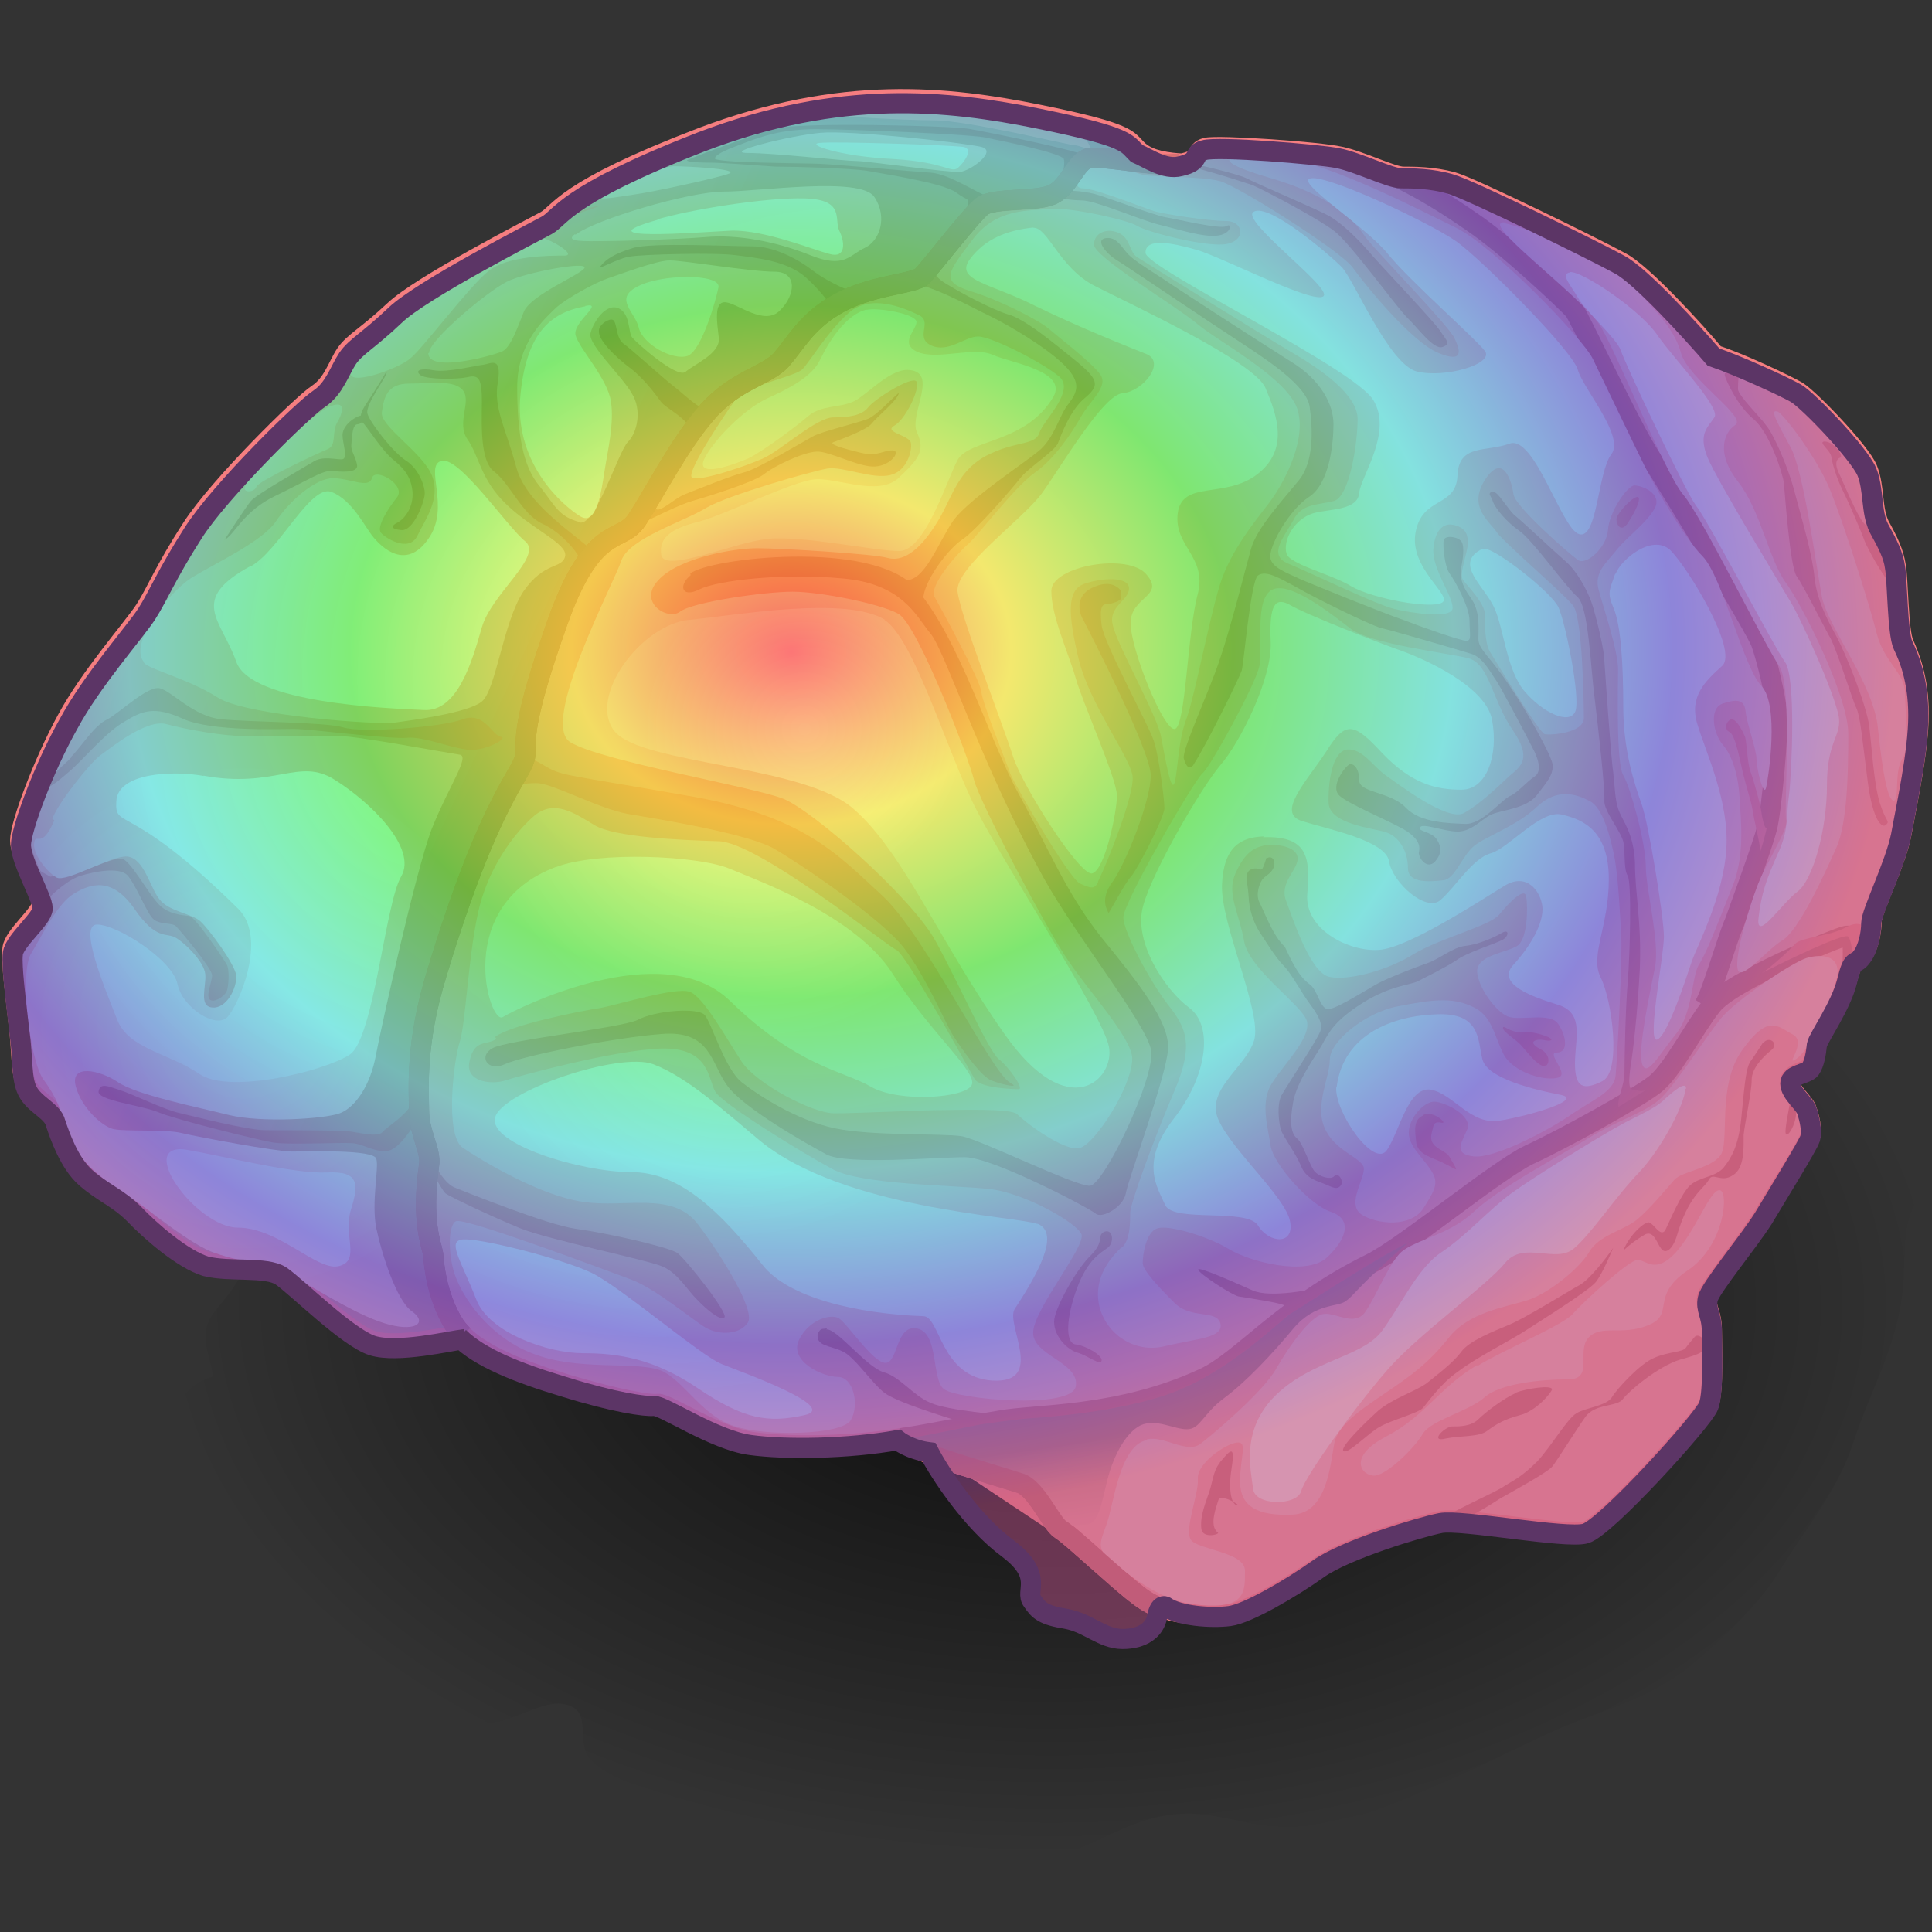 <svg xmlns="http://www.w3.org/2000/svg" width="48" height="48" xmlns:xlink="http://www.w3.org/1999/xlink"><rect width="100%" height="100%" fill="#333333" stroke="none"/><defs><linearGradient id="o"><stop offset="0" stop-color="#fd0000" stop-opacity=".502"/><stop offset=".2" stop-color="#f1f804" stop-opacity=".502"/><stop offset=".4" stop-color="#09f409" stop-opacity=".502"/><stop offset=".6" stop-color="#13ebe5" stop-opacity=".502"/><stop offset=".8" stop-color="#2731da" stop-opacity=".502"/><stop offset=".883" stop-color="#6240c8" stop-opacity=".502"/><stop offset="1" stop-color="#b74f87" stop-opacity=".502"/></linearGradient><radialGradient id="a" cx="17.95" cy="175.731" r="12.523" gradientUnits="userSpaceOnUse" fy="175.731" fx="17.95"><stop offset="0" stop-color="#fff"/><stop offset="1" stop-color="#F5D9D9"/></radialGradient><radialGradient id="b" cx="22.811" cy="169.34" r="14.467" gradientUnits="userSpaceOnUse" fy="169.34" fx="22.811"><stop offset="0" stop-color="#fff"/><stop offset="1" stop-color="#F5D9D9"/></radialGradient><radialGradient id="c" cx="20.141" cy="171.534" r="10.533" gradientUnits="userSpaceOnUse" fy="171.534" fx="20.141"><stop offset="0" stop-color="#fff"/><stop offset="1" stop-color="#F5D9D9"/></radialGradient><radialGradient id="d" cx="18.676" cy="170.998" r="12.647" gradientUnits="userSpaceOnUse" fy="170.998" fx="18.676"><stop offset="0" stop-color="#fff"/><stop offset="1" stop-color="#F5D9D9"/></radialGradient><radialGradient id="e" cx="12.774" cy="172.564" r="9.904" gradientUnits="userSpaceOnUse" fy="172.564" fx="12.774"><stop offset="0" stop-color="#fff"/><stop offset="1" stop-color="#F5D9D9"/></radialGradient><radialGradient id="f" cx="21.608" cy="172.17" r="3.835" gradientUnits="userSpaceOnUse" fy="172.17" fx="21.608"><stop offset="0" stop-color="#fff"/><stop offset="1" stop-color="#F5D9D9"/></radialGradient><radialGradient id="g" cx="20.26" cy="172.94" r="6.674" gradientUnits="userSpaceOnUse" fy="172.94" fx="20.26"><stop offset="0" stop-color="#fff"/><stop offset="1" stop-color="#F5D9D9"/></radialGradient><radialGradient id="h" cx="19.875" cy="178.137" r="6.273" gradientUnits="userSpaceOnUse" fy="178.137" fx="19.875"><stop offset="0" stop-color="#fff"/><stop offset="1" stop-color="#F5D9D9"/></radialGradient><radialGradient id="i" cx="8.127" cy="179.328" r="6.328" gradientUnits="userSpaceOnUse" fy="179.328" fx="8.127"><stop offset=".006" stop-color="#F5CDCD"/><stop offset="1" stop-color="#F4B1B3"/></radialGradient><radialGradient id="j" cx="21.108" cy="170.255" r="11.345" gradientUnits="userSpaceOnUse" fy="170.255" fx="21.108"><stop offset=".006" stop-color="#F5CDCD"/><stop offset="1" stop-color="#F4B1B3"/></radialGradient><linearGradient id="k" x1="30.721" x2="30.361" y1="191.532" y2="189.013" gradientUnits="userSpaceOnUse"><stop offset="0" stop-color="#F79899"/><stop offset=".285" stop-color="#F29596"/><stop offset=".596" stop-color="#E08B8B"/><stop offset=".918" stop-color="#C77B7C"/><stop offset="1" stop-color="#BF7777"/></linearGradient><linearGradient id="l" x1="25.98" x2="27.6" y1="195.272" y2="191.762" gradientUnits="userSpaceOnUse"><stop offset="0" stop-color="#F79899"/><stop offset=".387" stop-color="#F29596"/><stop offset=".809" stop-color="#E28C8C"/><stop offset="1" stop-color="#D88686"/></linearGradient><linearGradient id="m" x1="6.26" x2="15.438" y1="165.928" y2="170.234" gradientUnits="userSpaceOnUse"><stop offset="0" stop-color="#F79899"/><stop offset=".387" stop-color="#F29596"/><stop offset=".809" stop-color="#E28C8C"/><stop offset="1" stop-color="#D88686"/></linearGradient><radialGradient id="n" cx="20.836" cy="192.154" r="25.122" gradientUnits="userSpaceOnUse" fy="192.154" fx="20.836"><stop offset="0" stop-opacity=".804"/><stop offset="1" stop-opacity="0"/></radialGradient><radialGradient id="B" cx="17.95" cy="175.731" r="12.523" xlink:href="#a" gradientUnits="userSpaceOnUse" fx="17.95" fy="175.731" gradientTransform="matrix(1.034 0 0 1.034 -2.345 -159.91)"/><radialGradient id="A" cx="22.811" cy="169.34" r="14.467" xlink:href="#b" gradientUnits="userSpaceOnUse" fx="22.811" fy="169.34" gradientTransform="matrix(1.034 0 0 1.034 -2.345 -159.91)"/><radialGradient id="z" cx="20.141" cy="171.534" r="10.533" xlink:href="#c" gradientUnits="userSpaceOnUse" fx="20.141" fy="171.534" gradientTransform="matrix(1.034 0 0 1.034 -2.345 -159.91)"/><radialGradient id="y" cx="18.676" cy="170.998" r="12.647" xlink:href="#d" gradientUnits="userSpaceOnUse" fx="18.676" fy="170.998" gradientTransform="matrix(1.034 0 0 1.034 -2.345 -159.91)"/><radialGradient id="x" cx="12.774" cy="172.564" r="9.904" xlink:href="#e" gradientUnits="userSpaceOnUse" fx="12.774" fy="172.564" gradientTransform="matrix(1.034 0 0 1.034 -2.345 -159.91)"/><radialGradient id="w" cx="21.608" cy="172.17" r="3.835" xlink:href="#f" gradientUnits="userSpaceOnUse" fx="21.608" fy="172.17" gradientTransform="matrix(1.034 0 0 1.034 -2.345 -159.91)"/><radialGradient id="v" cx="20.26" cy="172.94" r="6.674" xlink:href="#g" gradientUnits="userSpaceOnUse" fx="20.26" fy="172.94" gradientTransform="matrix(1.034 0 0 1.034 -2.345 -159.91)"/><radialGradient id="u" cx="19.875" cy="178.137" r="6.273" xlink:href="#h" gradientUnits="userSpaceOnUse" fx="19.875" fy="178.137" gradientTransform="matrix(1.034 0 0 1.034 -2.345 -159.91)"/><radialGradient id="t" cx="8.127" cy="179.328" r="6.328" xlink:href="#i" gradientUnits="userSpaceOnUse" fx="8.127" fy="179.328" gradientTransform="matrix(1.034 0 0 1.034 -2.345 -159.91)"/><radialGradient id="s" cx="21.108" cy="170.255" r="11.345" xlink:href="#j" gradientUnits="userSpaceOnUse" fx="21.108" fy="170.255" gradientTransform="matrix(1.034 0 0 1.034 -2.345 -159.91)"/><linearGradient id="r" x1="30.721" x2="30.361" y1="191.532" y2="189.013" xlink:href="#k" gradientUnits="userSpaceOnUse" gradientTransform="matrix(1.034 0 0 1.034 -2.345 -159.91)"/><linearGradient x1="25.98" x2="27.6" y1="195.272" y2="191.762" xlink:href="#l" gradientUnits="userSpaceOnUse" gradientTransform="matrix(1.034 0 0 1.034 -57.752 -159.455)"/><linearGradient id="q" x1="6.26" x2="15.438" y1="165.928" y2="170.234" xlink:href="#m" gradientUnits="userSpaceOnUse" gradientTransform="matrix(1.034 0 0 1.034 -2.345 -159.91)"/><radialGradient id="p" cx="26.126" cy="32.449" r="22.073" xlink:href="#n" fx="26.126" fy="32.449" gradientTransform="matrix(1 0 0 .62 0 12.318)" gradientUnits="userSpaceOnUse"/><radialGradient id="C" cx="19.645" cy="14.895" r="23.929" xlink:href="#o" fx="19.645" fy="14.895" gradientTransform="matrix(1.146 -.007 .006 .9 -2.946 2.926)" gradientUnits="userSpaceOnUse"/></defs><g><path fill="url(#p)" d="M7.9 30.22c-.83.08-1.7 1.14-2.12 1.8-.18.27-.54.6-.63.9-.14.44.1.85.14 1.28-1.26.35-1.5 2.18-1 3.23.18.4.27.54.4.93.16.53.34.94.7 1.4.38.48.6.55 1.14.8.74.3.98.9 1.57 1.37 1.06.8 2.9 1 4.2.86.5-.07 1.18-.52 1.65-.46.8.1.36.82.66 1.3.36.54 1.45.8 2.02 1 .48.2.97.35 1.44.55.5.2.98.57 1.5.67.96.18 2.12.06 3.1.06 1.25 0 2.98.46 4.13.02.75-.3 1.34-.7 2.2-.83.83-.13 1.4.08 2.2.22 1.8.3 3.25-.42 4.8-1.1.95-.4 1.84-.88 2.8-1.3 1.12-.46 2.32-.78 3.28-1.6.7-.6 1.64-1.47 2.12-2.27.62-1.03 1.45-2 1.83-3.16.46-1.42 1.2-2.6 1.27-4.16.04-.82-.04-1.3.37-1.98.52-.9.7-1.75.35-2.8-.4-1.2-1.4-2.23-2.38-2.95-.68-.48-1.55-.7-2.33-1.04-.87-.36-1.3-.8-2.04-1.33-.76-.55-1.64-.53-2.53-.68-1.2-.2-2.33-.78-3.52-1.06-3.23-.78-6.48-1.23-9.82-1.13-1.5.04-2.88.07-4.27.7-1.43.62-2.84 1.34-4.28 1.98-1.76.77-2.47 1.72-3.67 3.07-.73.83-1.52 1.58-2.24 2.45-.68.85-2.65 1.86-2.8 3.05"/><path fill="#f79899" stroke="#f57e80" stroke-width=".5" d="M20.68 7.63c.88-.56 2.04-.55 2.23-.77.2-.2 1.18-1.48 1.47-1.72.3-.24 1.44-.1 1.8-.32.38-.2.54-.8.86-.88.32-.08 1.7.24 2.28.13.6-.1.33-.32.65-.4.32-.07 2.8.1 3.32.22.5.1 1.3.5 1.57.5.26 0 .74 0 1.22.13s3.66 1.7 4.2 2c.53.28 1.83 1.7 2.33 2.3.58.18 1.72.72 2.04.9.32.2 1.57 1.5 1.75 1.94.18.45.1 1 .3 1.4.22.4.35.67.4 1 .06.3.06 1.64.2 1.93.13.3.37.85.37 1.75s-.3 2.26-.43 2.98c-.13.7-.74 1.9-.74 2.17s-.08.64-.24.85c-.16.2-.2-.02-.37.6-.17.6-.73 1.4-.76 1.58-.02.2-.05.45-.16.58-.1.15-.5.15-.5.4 0 .22.37.5.42.68.06.18.14.47.08.66-.05.2-.8 1.36-1.16 1.97-.38.62-1.33 1.76-1.4 2.02-.04.27.12.4.12.8s.05 1.52-.08 1.86c-.13.35-2.58 3.03-3.05 3.16-.47.13-3.1-.37-3.6-.26-.5.1-2.37.66-3.03 1.14-.67.47-1.76 1.1-2.2 1.17-.46.04-1.28 0-1.52-.1-.48-.1-.72-.3-1.3-.82-.6-.5-1.2-1.06-1.4-1.2-.22-.12-.6-1-1-1.13-.4-.14-1.85-.56-2.25-.72-.4-.16-.7-.4-.7-.4-1.23.2-2.8.23-3.67.1-.88-.1-2.17-.98-2.38-.95-.2.03-.97-.1-2.26-.48-1.3-.4-2.42-.84-2.84-1.54-.42-.7-.48-1.47-.5-1.7-.04-.25-.28-.83-.1-2.2.06-.37-.24-.82-.24-1.37 0-.55-.12-1.64.42-3.4 1.35-4.47 2.17-4.98 2.2-5.43.03-.45-.06-.85.8-3.32.88-2.47 1.58-1.92 1.97-2.53.4-.6 1.06-1.9 1.75-2.68.7-.78 1.48-.9 1.84-1.3.35-.38.6-.88 1.28-1.3z"/><path fill="url(#q)" stroke="#f57e80" stroke-width=".5" d="M11.5 33.17c-.1-.1-.18-.2-.24-.3-.42-.7-.48-1.48-.5-1.72-.04-.24-.3-.8-.1-2.2.06-.36-.25-.8-.25-1.36 0-.55-.1-1.64.44-3.4 1.35-4.47 2.17-4.98 2.2-5.43.02-.45-.07-.84.8-3.3.88-2.48 1.57-1.94 1.97-2.54.4-.6 1.06-1.9 1.75-2.68.7-.8 1.48-.9 1.84-1.3.35-.4.6-.9 1.28-1.32.88-.56 2.04-.55 2.23-.77.2-.2 1.18-1.48 1.47-1.72.3-.24 1.44-.1 1.8-.32.38-.2.54-.8.86-.88.32-.08 1.7.24 2.28.13h-.03c-.5-.04-.83-.13-1.05-.35-.25-.24-.16-.4-2.44-.86-2.27-.46-4.9-.75-8.38.57-3.47 1.33-3.5 1.86-3.88 2.07-.37.2-3.1 1.6-3.76 2.23-.66.62-1 .78-1.2 1.07-.2.3-.32.75-.7 1-.37.24-2.47 2.3-3.13 3.34-.67 1.03-.87 1.57-1.16 2.02-.3.46-1.36 1.65-1.94 2.73-.58 1.06-1.16 2.6-1.16 3 0 .4.54 1.32.54 1.57s-.7.8-.73 1.12c-.04.32.08 1.22.16 1.93.08.7.04 1.15.2 1.48.17.34.63.5.7.8.1.3.34 1 .75 1.36.42.37.8.5 1.2.9.4.42 1.2 1.12 1.78 1.3.57.15 1.48 0 1.85.24.4.24 1.67 1.52 2.3 1.73.6.2 1.92-.12 2.3-.16z"/><path fill="#f57e80" stroke="#cb696b" stroke-width=".5" d="M29.05 40c-.48-.1-.72-.3-1.3-.8-.6-.52-1.2-1.08-1.4-1.2-.23-.14-.6-1.02-1-1.15-.33-.1-1.4-.42-1.97-.62"/><path fill="none" stroke="#d96f71" stroke-width=".5" d="M22.4 35.73c.8-.12 1.6-.3 2.46-.44.85-.16 2.95-.07 5.05-1.05.95-.44 1.94-1.76 4.15-2.85.84-.42 3.1-2.3 3.93-2.7.83-.38 2.67-1.4 3.1-1.73.44-.32.98-1.4 1.44-1.98.45-.6 3.14-1.7 3.34-1.73.2-.04.16.37.16.72"/><path fill="none" stroke="#d96f71" stroke-width=".5" d="M34.7 4.4c.28.13.95.47 1.85 1.1.9.6 2.4 2.03 2.55 2.2.15.17 1.35 2.8 1.93 3.7.58.9 2.6 4.23 2.72 4.57.13.35.37 1.33.4 1.76.05.43-.14 2.44-.25 2.85-.1.4-.64 1.87-.8 2.32-.2.45-.57 1.78-.76 2.08"/><path fill="#f57e80" d="M25.1 26.9c-.46-.23-2.1-3.64-3.17-4.64-1.1-1-1.92-2-4.9-2.5-2.97-.52-3.04-.48-3.44-.7-.42-.25-.56-.3-.6-.16 0 .12-.14.38-.22.46-.06.24.2.07.62.1.42.05 1.5.63 2.2.76.7.12 3.1.5 3.7.9.63.37 2.6 1.7 3.16 2.42.55.72 1.02 1.83 1.2 2.14.2.32.74 1.1 1 1.17.25.1.74.2.44.05z"/><path fill="#e47678" d="M17.15 14.25c.45-.38 4.52-.86 5.6.36 1.08 1.23 1.83 3.78 2.55 5.1.72 1.3 1.17 2.46 2.08 3.6.92 1.13 1.67 2.07 1.64 2.74-.03.67-1 3.27-1.05 3.6-.06.34-.6.64-.75.5-.17-.14-2.56-1.4-3.25-1.4-.7 0-2.94.2-3.44-.07s-2.08-1.16-2.47-1.72c-.4-.55-.4-1.38-1.64-1.27-1.24.1-3.46.55-3.88.75-.42.2-.67-.2-.3-.4.36-.2 3.18-.5 3.6-.7.42-.23 1.5-.32 1.67-.12.17.2.5 1.34.92 1.67.42.33 1.36.94 2.3 1.14.95.2 2.64.12 3.17.2.5.1 2.82 1.25 3.18 1.23.36-.03 1.63-2.72 1.52-3.36-.1-.64-1.86-2.83-2.66-4.27-1.58-2.86-2.47-5.7-2.83-6.1-.35-.42-.68-1.23-2.18-1.36-1.5-.14-3.1.05-3.55.27-.45.23-.53-.1-.22-.35z"/><path fill="#e47678" d="M22.46 7c.68.06 1.6.6 2.13.85.53.26 1.43.8 1.86 1.23.44.44.3.68.1.95-.23.27-.35.86-.75 1.18-.4.33-1.68 1.16-2.1 1.7-.4.57-.73 1.58-1.24 1.5.22.08.48.47.48.47 0-.42.6-1.23.96-1.47.35-.23 1.27-1.3 1.48-1.57.22-.25.8-.62.9-.82.08-.2.3-.82.66-1.12.35-.3.4-.43-.17-.9-.58-.47-1.33-1.1-1.76-1.2-.4-.13-1.17-.54-1.52-.76-.36-.22-.3-.38-.3-.5-.12.22-.33.52-.72.5z"/><path fill="#e47678" d="M15.6 13.17c.62-.3 1.26-.63 1.62-.73.35-.1 1.48-.45 1.75-.65.27-.22 1-.56 1.32-.57.3-.02 1.07.4 1.45.37.4-.02.66-.4.43-.4-.24 0-.36.16-.78.06-.42-.1-.84-.22-.67-.27.16-.06.82-.3.94-.46.12-.16.67-.6.67-.76-.25.22-.54.54-.75.64-.23.1-1.18.32-1.4.45-.25.14-1.36.8-1.67.88-.3.07-1.27.46-1.52.56-.24.1-.6.46-.7.35-.08-.12-.05-.44-.05-.44-.15.34-.65.97-.65.97z"/><path fill="#e47678" d="M10.67 28.73c.18.3.38.68.64.78.26.1 2.27.92 3 1.02.75.1 2.3.45 2.52.6.22.17 1.26 1.48 1.17 1.6-.1.1-.45-.2-.68-.44-.23-.22-.47-.65-.85-.82-.38-.17-2.86-.67-3.56-.96-.68-.28-1.7-.76-1.84-.86-.12-.1-.44-.83-.44-.46 0-.2.05-.45.05-.45z"/><path fill="#f57e80" d="M27.84 14.66c-.12-.13-.33-.24-.72-.05-.4.2-.33.6-.2.8.1.2 1.67 3.23 1.67 3.86 0 .63-.63 2.2-.95 2.64-.33.44-.12.72-.1.77 0 .05.4-.74.56-.9.16-.18.83-1.48.83-1.7 0-.22-.14-1.3-.26-1.66-.1-.35-1.23-2.4-1.3-2.88-.06-.48.02-.53.13-.53.1 0 .35-.08.35-.15 0-.07 0-.2 0-.2z"/><path fill="#e47678" d="M29.65 19c.33-.5 1.15-2.18 1.2-2.34.05-.15.22-2.2.4-2.36.2-.15.55.07.98.3.43.25 1.75.9 2.07 1 .32.07 1.95.55 2.24.64.3.08.5.48.62.65.12.16.82 1.5.92 1.7.1.18.26.56.05.7-.2.13-.42.4-.6.48-.2.07-.7.72-1.13.7-.4-.02-1.1-.02-1.47-.4-.37-.4-1.16-.37-1.16-.68 0-.3-.14-.43-.24-.4-.1.04-.5.55-.25.78.24.22 1.33.66 1.67.88.34.23.33.4.3.54 0 .13.2.42.4.22.17-.2.17-.36.05-.55-.12-.2-.48-.2-.42-.3.05-.13.58.1.94.1s.63-.35.85-.43c.22-.1.84-.14 1.1-.46.25-.33.44-.52.4-.8-.06-.26-.63-1.3-1.1-1.98-.45-.68-.74-.85-.74-1.12 0-.28.05-.7-.2-1.03-.23-.32-.26-.53-.23-.72.04-.2.1-.56 0-.68-.12-.12-.4-.14-.43-.02-.03.12.02.65.14.82.13.17.5.84.5 1.18 0 .35.06.5-.08.5-.13 0-1-.3-1.57-.52-.58-.2-2.22-.87-2.53-1-.3-.15-.8-.3-.77-.6.02-.32.48-1.14.97-1.46.5-.33.6-1.32.6-1.8s-.3-1.1-1.08-1.57c-.76-.48-2.56-1.64-3.12-2.02-.57-.37-.83-.53-.96-.7-.14-.17-.26-.38-.52-.33-.25.06.07.4.26.52.2.12 2.48 1.66 3.13 2.08.65.43 1.64 1.07 1.7 1.6.08.56.1 1.35-.26 1.8-.38.47-1.06 1.2-1.2 1.72-.14.5-.5 1.95-.77 2.73-.26.8-.94 2.24-.9 2.47.06.22.15.3.25.15z"/><path fill="#e47678" d="M26.2 4.8c.26-.1.68-.06 1 .02.3.08 1.47.53 1.77.58.3.05 1.33.3 1.5.22.14-.1.14.18-.2.23-.35.06-1.02-.16-1.48-.27-.47-.12-1.58-.6-1.9-.6-.3 0-.8-.1-1.02-.07.14-.03.32-.1.32-.1z"/><path fill="#e47678" d="M29.3 4.1c.28 0 1.53.4 1.82.5.28.12 1.63.83 2.03 1.14.4.3 1.55 1.9 1.82 2.16.26.25.65.8.87.72.22-.08.1-.15-.06-.4-.17-.25-1.3-1.44-1.65-1.83-.34-.4-.73-.8-1.1-1.02-.37-.2-1.8-.8-2.06-.94-.27-.13-1.48-.4-1.48-.4l-.2.06z"/><path fill="#e47678" d="M37.1 12.23c.1-.05.36.43.54.58.2.16.95.87 1.25 1.13.3.26.52.7.6.9.1.18.34 1.2.36 1.45.02.26.17 2.53.23 2.9.04.34.04.7.14.95.1.27.37.56.4 1.3 0 .76.17 1.5.12 2.64-.06 1.14-.17 2.07-.23 2.42-.05.35-.05.57.06.57.1 0 .2.1.4-.03-.3.16-.56.35-.76.46-.04-.2.15-.54.15-.84 0-.3.02-1.53.08-2.26.06-.72.1-2.48 0-2.64-.1-.17-.06-.5-.1-.8-.03-.27-.5-.8-.48-1.07.02-.27-.15-1.78-.24-2.53-.1-.74-.15-2.3-.43-2.53-.28-.24-1.12-1.42-1.44-1.64-.32-.22-.6-.56-.66-.73-.05-.16-.13-.18-.04-.24z"/><path fill="#e47678" d="M31.48 21.32c.15-.08.22.1.16.24-.06.14-.16.17-.25.26-.1.1-.2.4-.1.6.1.18.34.85.63 1.1.1.2.3.7.6.92.23.14.27.66.5.63.23-.03.96-.5 1.22-.64s.93-.4 1.22-.5c.3-.1.64-.4.95-.43.3-.03.7-.2.9-.32.2-.12.18.1 0 .18-.2.1-.9.32-1.13.5-.24.16-.76.42-.96.52-.2.1-.67.1-1.37.54-.7.44-.84.74-1 1.03-.17.3-.62.9-.72 1.42-.1.54-.05.8.1.92.13.1.3.64.42.8.12.15.42.23.5.13.1-.1.23.1.17.22-.07.1-.14.1-.35 0-.23-.1-.52-.14-.65-.48-.14-.33-.43-.7-.5-.9-.05-.2-.1-.62.02-.85.13-.23.86-1.34.95-1.56.1-.2-.05-.44-.24-.7-.2-.26-.46-.76-.66-.96-.2-.2-.44-.6-.6-.84-.15-.24-.26-.56-.27-.9-.02-.33-.12-.56.06-.65.2-.08.24.08.3-.05.06-.14.08-.23.08-.23z"/><path fill="#f57e80" d="M35.36 27.7c.22-.1.5.13.5.18 0 .06-.2-.08-.25.1-.03.18-.16.38.14.56.3.18.22.15.36.37.14.24.04.12-.22 0-.27-.15-.64-.2-.7-.5-.03-.27-.1-.6.18-.7z"/><path fill="#f57e80" d="M38.42 26.47c.1-.1.05-.3-.14-.4-.2-.1-.25-.2-.1-.23.12-.04.3.05.36 0 .06-.06-.47-.24-.75-.2-.28.02-.45-.2-.45-.1s.35.3.47.45c.13.14.47.6.6.47z"/><path fill="#d96f71" d="M20.53 33.03c.25-.04 1 .94 1.42 1.06.42.12.72.57 1.16.76.46.2 1.77.3 2.05.33-.3.1-1.02.23-1.02.23-.78-.24-1.84-.57-2.16-.8-.32-.24-.76-.92-1.06-1.04-.28-.14-.67-.12-.6-.44.08-.15.1-.1.23-.13z"/><path fill="#e47678" d="M27.4 30.62c.25-.14.3.25.12.38s-.5.3-.76 1c-.27.72-.3 1.35-.05 1.4.28.03.68.28.66.4-.02.15-.33-.12-.62-.2-.3-.1-.65-.52-.54-.9.1-.38.56-1.2.9-1.52.33-.34.15-.47.3-.56z"/><path fill="#d96f71" d="M32.97 31.96c-.34.07-1.4.3-1.85.1-.45-.2-1.35-.6-1.35-.52 0 .1.85.64 1 .67.17.03 1.08.16 1.15.23.07.07.02.3.02.3.34-.28 1.03-.77 1.03-.77z"/><path fill="#d96f71" d="M10.4 27.8c-.23.32-.54.83-.85.8-.3 0-.58-.2-.83-.2-.24-.02-1.62.05-1.97-.02-.34-.06-2.37-.56-2.8-.74-.42-.18-1.56-.3-1.5-.53.04-.22.24-.12.52-.03.28.08 1.13.5 1.48.57.34.08 1.7.43 2.15.43.45 0 1.9 0 2.1.03.22.03.68.15.8.02.1-.13.7-.48.76-.8.06-.3.13-.4.13-.4-.03.4 0 .87 0 .87z"/><path fill="#e47678" d="M1.03 22.52c.26-.34.72-.7 1-.77.28-.08.92-.23 1.14 0 .2.23.44.84.6 1.04.14.2.5.12.6.22.1.1.9 1.05.9 1.22 0 .16-.16.5-.06.6.1.1.37-.08.42-.2.05-.1.08-.55 0-.67-.05-.1-.76-1.16-.92-1.2-.17-.03-.55-.03-.8-.33-.27-.3-.7-1.1-.9-1.1-.2 0-.52.15-.8.25-.25.1-.9.2-.96.2-.06-.03-.55-.3-.66-.46.18.25.45 1.18.45 1.18z"/><path fill="#e47678" d="M1.77 18.8c.27-.27.56-.77.9-.93.3-.16 1-.84 1.3-.77.3.07.83.7 1.53.77.7.07 2.58.07 3.02.2.45.15 2.45 0 2.98-.2.54-.2.73.42.96.44.14.03-.33.32-.75.32-.4 0-1.2-.35-1.6-.3-.4.04-2.42-.22-2.8-.22-.36 0-2.04.07-2.76-.25-.72-.33-1.02-.2-1.46.07-.45.25-1.03.95-1.36 1.23-.32.28-.6.5-.6.35 0-.14.4-.44.65-.7z"/><path fill="#d96f71" d="M14.76 13.72c-.4-.4-1.67-1.16-1.93-2.1-.26-.97-.58-1.5-.46-2.13.1-.64-.17-.46-.35-.43-.2.02-.9.2-1.24.14-.32-.06-.5 0-.32.13.18.1.88.1 1.16.04.28-.07.33.07.35.44.02.4-.1 1.6.3 1.9.4.3.7 1.07 1.2 1.3.53.24.94.8.94.9 0 .13-.08.46-.08.52.26-.5.44-.7.44-.7z"/><path fill="#cb686a" d="M14.88 8.2c.02-.15.26-.3.35-.25.1.05.07.44.25.58.2.14 1 .87 1.26 1.07.26.2.66.6.8.54.13-.07.06.1.06.1-.14.1-.4.5-.4.5-.13-.37-.67-.6-.78-.76-.12-.16-.4-.56-.77-.84-.37-.28-.8-.7-.77-.93z"/><path fill="#cb686a" d="M21.35 7.3c-.14-.02-.74-.26-1.16-.58-.43-.33-1-.6-1.5-.6s-2.5-.1-2.96.04c-.46.14-.67.28-.8.44-.15.16.43-.2.75-.23.32-.05 2.07-.1 2.6-.03.54.07 1.28.14 1.75.56.46.42.63.73.63.73.23-.24.67-.33.67-.33z"/><path fill="#d96f71" d="M9.6 9.25c.06.05-.54.8-.47 1.03.07.23.63.95.95 1.16.33.2.5.68.47.86-.02.2-.28.9-.58.87-.3-.03-.24-.12-.07-.2.16-.1.37-.36.35-.74-.03-.37-.2-.58-.47-.8-.26-.2-.63-.78-.74-.9-.12-.1-.12-.25.1-.56.2-.3.45-.72.45-.72z"/><path fill="#d96f71" d="M5.6 13.4c.25-.16.46-.7 1.22-1.07.77-.37 1.2-.65 1.42-.63.2.02.68.07.63-.16-.05-.24-.16-.33-.14-.5.02-.2.02-.5.16-.5.13 0 .25-.28.02-.2-.24.1-.4.3-.4.47 0 .2.14.57 0 .6-.14.02-.5-.1-.74.07-.26.16-1.4.8-1.54.97-.14.17-.65.96-.65.96z"/><path fill="#cb696b" d="M27.03 3.94c.44-.07-2.54-.67-2.96-.74-.4-.07-4.22-.18-4.82 0-.6.17-1.7.58-2.14.76-.15.05.15.08.5.08.37 0 1.16.07 1.66.1.5 0 1.83.04 2.25.1.42.08 1.9.3 2.23.54.33.24.3.12.3.28 0 .15 0 .4-.03.48.18-.2.26-.36.44-.43.17-.06.34-.1.34-.1-.6-.25-1.2-.68-1.67-.72-.48-.03-2.3-.2-2.75-.22-.45-.02-2.67-.02-2.62-.14.05-.12.32-.22.74-.38.4-.15.9-.34 1.78-.34.86 0 3.67.12 4.17.2.5.1 1.93.4 1.98.54.05.14-.1.82-.2.87.24-.15.46-.5.56-.62.1-.12.13-.22.27-.24z"/><path fill="#f57e80" d="M13.57 5.5c.48-.1 1.17-.3 1.36-.4-.36.08-1 .24-.95.1.07-.1.18-.2.18-.2-.26.2-.6.5-.6.5z"/><path fill="#f57e80" d="M42.96 17.9c.14-.14.34.27.4.42.04.15.05.66.14.88.08.22.24.8.26.97.02.16.1.5.14.37-.05.26-.16.6-.16.6-.06-.4-.17-.8-.2-1.03-.04-.23-.14-.5-.25-.96-.1-.46-.2-.92-.33-.97-.1-.04-.1-.2 0-.28z"/><path fill="#f57e80" d="M40.72 12.4c0-.23-.56.34-.56.5 0 .15.12.33.28.1.15-.23.28-.48.28-.6z"/><path fill="#e47678" d="M43.2 9.3c-.13-.1-.37-.1-.35.02.02.1.3.74.7 1.08.42.33.75 1.4.77 1.6.02.18.15 2.1.32 2.32.16.22.66 1.22.8 1.47.16.23.57 1.57.68 1.8.1.2.15.8.28 1.8.13 1.03.37 1.2.46 1.1.1-.1 0-.05-.16-.55-.15-.5-.2-1.43-.26-1.9-.06-.5-.58-1.8-.82-2.24-.24-.44-.48-.9-.54-1.46-.05-.56-.33-1.5-.5-2.14-.17-.65-.54-1.45-.7-1.63-.14-.2-.7-.75-.7-.9 0-.18.02-.37.02-.37z"/><path fill="#e47678" d="M45.32 10.97c.22-.02.5.36.4.4-.1.03-.14.16-.04.37.1.2.44 1.05.63 1.26.2.2.62.76.7.78.07.02.1.46.1.54 0 .07.06.46-.18.15-.24-.32-.48-.75-.6-1.02-.1-.28-.4-.97-.55-1.27-.15-.3-.26-.67-.28-.83-.03-.17-.33-.36-.18-.38z"/><path fill="#f57e80" d="M46.5 23.2c-.17-.2-.3-.35-.66-.15-.35.2-1.1.24-1.24.4-.15.18-.7.66-.82.72.56-.28 2.03-1 2.14-.9.1.12.13.66.13.66.2-.1.44-.73.44-.73z"/><path fill="#d96f71" d="M42.12 33.2c.12-.08.32.17.25.28-.07.1-.07.15-.63.3-.55.17-1.27.78-1.42.98-.14.2-.68.1-.93.44-.26.37-.7 1.08-.82 1.23-.1.14-1.02.64-1.3.8-.26.17-.8.5-.92.5-.13-.03-.6.04-.6.04.6-.36 1.48-.73 1.64-.86.16-.1.4-.2.8-.6.37-.4.74-1.06.98-1.2.23-.14.75-.18.88-.4.12-.2.7-.84 1.06-.98.35-.15.68-.13.77-.24.07-.1.22-.27.22-.27z"/><path fill="#d96f71" d="M37.66 34.6c.26-.1.9-.2.9-.08-.03.1-.4.54-.8.64-.38.1-.58.22-.8.38-.2.17-.65.12-1.04.2-.4.1-.07-.26.14-.3.2 0 .48 0 .66-.17.18-.18.64-.53.94-.66z"/><path fill="#d96f71" d="M40.08 31c-.18.27-.6.8-.84.93-.26.14-1.35.82-1.74.98-.4.17-1 .4-1.2.68-.2.27-.6.57-.86.78-.28.2-.85.38-1.2.68-.33.3-.97.92-.86 1 .1.1.64-.47.9-.6.24-.15.98-.35 1.07-.47.1-.1.43-.6.87-.9.43-.33 1.16-.7 1.6-.97.43-.28 1.64-1.03 1.83-1.26.18-.23.43-.85.43-.85z"/><path fill="#d96f71" d="M44.52 27.06c0 .16-.16.84-.16 1.05 0 .22.2-.06.25-.33.06-.28-.08-.7-.08-.7z"/><path fill="#d96f71" d="M43.8 25.92c.15-.2.4 0 .22.16-.2.16-.5.45-.5.75s-.17 1.07-.2 1.37c0 .3.03.83-.27 1-.3.2-.5-.1-.6.12-.13.23-.5.37-.8 1.42-.13.37-.3.4-.38.28-.1-.12-.18-.46-.4-.35-.2.12-.38.25-.54.4.16-.4.53-.72.64-.7.12.03.28.37.4.2.1-.2.4-.93.63-1.13.23-.2.64-.2.83-.44.18-.23.36-.52.43-1.2.07-.65.1-1.25.23-1.43.13-.18.3-.45.3-.45z"/><path fill="url(#r)" d="M35.04 30.82c-1.33 1.16-1.4 1.37-1.6 1.5-.17.16-.76.04-1.3.68-.54.65-1.18 1.33-1.72 1.73-.54.4-.6.78-.93.78-.33 0-.76-.27-1.15-.1-.4.2-.7.83-.83 1.37-.14.53-.2 1.1-.54 1.1-.32 0-.68.15-.86-.1-.18-.25-.52-.8-.64-.86-.13-.05-1.83-.63-2-.63 0 0-.73-.22-1.07-.54.54-.05 1.83-.35 2.03-.37.2-.03.67-.1 1-.13.32-.03 2.33-.13 3.75-.67 1.4-.54 2.64-1.78 2.88-1.94.25-.15 2.06-1.34 2.98-1.8z"/><path fill="#d96f71" d="M30.3 36.34c.24-.28.4-.5.3.13-.1.62.02.93.14.93.1 0-.42-.3-.47-.13-.04.15-.24.62-.02.8.1.04-.35.17-.4-.07-.04-.25.05-.53.16-.84.12-.3.12-.62.3-.82z"/><path fill="url(#s)" d="M12.3 25.76c.4-.3 2.1-.64 2.63-.72.5-.1 1.86-.52 2.2-.4.34.1.94 1.2 1.3 1.74.36.54 1.75 1.28 2.3 1.28.52 0 2.25-.08 2.64-.08.38 0 1.75-.05 1.9.1.15.16 1.17.95 1.56.84.38-.1 1.3-1.54 1.3-2.22 0-.5-1.1-1.7-1.58-2.42-.5-.7-2.22-3.97-2.35-4.5-.13-.54-1.4-3.87-1.88-4.13-.47-.26-1.96-.55-2.63-.55-.67 0-2.48.25-2.8.5-.3.22-1.05-.23-.54-.78.5-.56 1.88-.8 2.46-.8.57 0 2.9.14 3.24.24.35.1.75-.13 1.18-.8.43-.65.5-1.3 1.24-1.72.75-.4 1.24-.26 1.35-.58.1-.32.9-1.04.5-1.4-.38-.33-1.68-1-2.02-1-.33 0-.74.42-1.17.22-.42-.2.07-.6-.32-.76-.37-.18-1.18-.52-1.72-.05-.53.47-.96 1.2-1.15 1.4-.2.2-1.37.38-1.7.8-.3.43-1.23 1.82-1.04 1.9.18.1 1.38-.3 1.8-.5.44-.22 1.3-1 1.7-1 .4 0 .72-.05.87-.25.15-.2 1.1-.8 1.2-.64.1.17-.28.96-.56 1.1-.26.16.38.23.42.42.04.2-.1.7-.5.8-.44.12-1.2-.22-1.57-.16-.4.07-2.48.66-3.02.98-.53.33-1.9.75-2.1 1.3-.18.56-2.04 4.05-1.27 4.52.77.47 4.5 1.1 5.28 1.4.76.3 3.22 2.48 3.8 3.55.58 1.06 1.3 2.7 1.56 2.92.26.2.64.75.5.75-.1 0-.97-.02-1.1-.26-.13-.22-1.7-3.1-1.94-3.2-.24-.1-3.46-2.7-4.43-2.7-.96-.03-2.58-.1-3.07-.4-.5-.3-1-.65-1.5-.23-.5.43-1.17 1.33-1.4 2.44-.24 1.12-.3 2.68-.44 3.15-.16.47-.38 2.33.06 2.65.44.3 1.92 1.2 3 1.35 1.07.16 2.23-.28 2.86.57.64.85 1.42 2.15 1.23 2.43-.2.3-.7.32-1.04.13-.34-.2-1.26-.98-1.86-1.2-.6-.22-4.13-1.55-4.35-1.45-.22.1-.2.98.03 1.48.22.52.88 1.5 2.05 1.87 1.17.38 2.52.1 3.1.4.56.33.97 1.1 1.73 1.34.75.26 2.68.23 2.9-.15.22-.38.06-1.07-.32-1.07-.37 0-1.22-.38-.97-.92.26-.53.83-.66 1-.53.2.12.84 1.1 1.15 1.1.32 0 .25-.98.8-.85.53.12.34 1.26.65 1.5.32.26 3.22.52 3.28-.08.08-.6-1.12-.76-1.06-1.36.06-.6 1.3-2.1 1.2-2.4-.1-.28-1.42-1.04-2.3-1.13-.9-.1-3.2-.1-3.9-.5-.74-.4-2.7-1.6-2.9-1.92-.18-.32-.14-1.1-1.34-1.07-1.2.04-3.6.7-3.9.8-.33.1-1 .03-.86-.5.12-.55.44-.37.66-.54z"/><path fill="#f4b1b3" d="M27.85 31c-.2.2-.7.7-.54 1.44.17.72.9 1.2 1.65 1 .76-.18 1.45-.2 1.36-.56-.1-.35-.72-.1-1.13-.5-.4-.4-.8-.82-.8-1 0-.2.08-.77.36-.86.28-.1 1.26.2 1.76.5.5.32 1.95.7 2.46.22.5-.47.63-.95.1-1.13-.55-.18-1.43-1.2-1.5-1.63-.06-.45-.28-1.1.04-1.58.3-.48 1-1.15.85-1.56-.16-.4-1.42-1.26-1.55-1.95-.12-.7-.44-1.18-.22-1.68s.44-.64.7-.7c.25-.06.85 0 .85.32 0 .3-.47.6-.28 1.07.18.48.6 1.77 1.07 1.87.47.1 1.45-.16 2.1-.57.67-.4 1.9-.7 2.12-.98.23-.28.63-.7.67-.44.04.26.04 1.08-.24 1.23-.3.17-1 .23-.98.64.03.4.47.98.75 1.1.3.13 1.08-.12 1.27.2.2.3.25.7-.04.7-.28 0 .32.53.04.62-.3.1-1.1-.1-1.36-.57-.25-.48-.28-.98-.8-1.2-.5-.23-1-.16-1.82 0-.82.15-1.7.88-1.7 1.32 0 .44-.38 1.14-.13 1.7.24.57.9.73.97.98.06.25-.44.9-.06 1.17.38.25 1.24.34 1.55-.16.32-.5.38-.65.16-.97-.2-.3-.53-.57-.53-.9 0-.36.38-.77.63-.77s.98.35.82.7c-.15.34-.34.6.16.66.5.06 1.77-.6 2.37-1 .6-.42 1.13-.6 1.16-1.02.04-.4.17-2.9.14-3.44s-.07-1.4-.16-1.92c-.1-.54-.3-1.3-.63-1.45-.32-.17-.8-.33-1.3.14-.5.48-1.26.73-1.57.98-.3.25-.47.82-.76.85-.28.03-.88.1-.88-.3 0-.42-.22-.8-.57-.9-.34-.1-1.35-.2-1.4-.7-.02-.5.08-1.3.46-1.35.37-.03.63.4.94.63.32.22 1.55 1.17 1.96.95.4-.22.85-.66 1.13-.92.3-.25.57-.44.07-1.16-.5-.73-.57-1.64-1.1-1.77-.54-.13-2.4-.35-2.9-.72-.5-.38-1.52-1.2-1.96-.98-.45.22-.23 1.42-.32 1.9-.1.46-1.2 2.48-1.42 2.67-.22.2-1.96 3.2-1.96 3.57 0 .37.67 1.6 1.1 2.16.45.57.67.98.17 2.15s-1.1 2.8-1.1 3.03c0 .23 0 .67-.2.86z"/><path fill="#f4b1b3" d="M27.28 21.9c.24-.48.9-2.15.86-2.6-.03-.44-1.07-1.8-1.34-2.92-.27-1.13-.3-1.73.15-1.88.45-.15 1.1-.18 1.1.12s-.53.45-.4.92c.1.48 1.12 2.27 1.2 2.78.1.5.25 1.46.34 1.1.08-.35.08-1.04.3-1.6.2-.57.55-2.43.82-3.3.27-.86.9-1.6 1.2-2 .3-.38.95-1.48.74-2.3-.2-.8-1.97-1.72-2.5-2.17-.54-.45-2.57-1.67-2.57-1.97 0-.3.32-.42.6-.3.3.12.28.48.46.6s3.05 1.9 3.83 2.36c.76.44 1.66 1.07 1.66 1.67 0 .6-.2 1.95-.6 2.04-.4.1-.8.06-1 .48-.22.4-.64.86-.13 1.07.5.2 2.23 1.04 2.65 1.13.42.1 1.44.26 1.44-.03 0-.3-.5-.96-.48-1.44.03-.47.24-.68.5-.62.27.06.36.2.36.44s-.23.78-.12.93c.12.16.54.58.54.85 0 .26 0 .7.12.92.12.2 1.23 2.03 1.37 2.06.16.03.97-.03.97-.4 0-.34-.03-2.5-.27-2.8-.24-.3-1.7-1.55-1.88-1.8-.18-.28-.75-.64-.3-1.33.45-.68.66.06.7.36.02.3 1.4 1.5 1.6 1.64.2.15.72-.3.75-.75.03-.44.48-1.1.66-1.1.18 0 .7.2.5.57-.2.36-.65.68-.92 1-.26.34-.6.58-.47 1.03.12.45.48 1.5.48 1.97 0 .48-.05 2.33.13 2.63.18.3.56 1.7.56 2.26 0 .58.35 1.87.23 2.5-.12.62-.42 1.96-.33 2.38.1.42.42-.18.84-.7.42-.5.4-1.42.57-1.72.2-.3.46-1 .8-1.85.37-.83.25-1.72.22-2.3-.03-.56-.18-1.06-.42-1.33-.23-.27-.35-.9 0-1.02.36-.12.54-.1.57.2.03.3.27.94.27 1.18s.18.98.24.7c.06-.26.33-2.05-.12-2.52-.45-.47-.96-2.7-1.46-3.22-.5-.5-1.3-1.94-1.44-2.24-.15-.3-1.04-2.15-1.28-2.65-.24-.52-2.48-2.82-3.4-3.27-.93-.45-3.08-1.58-4.3-1.73-1.23-.15-2.1-.03-.36.48 1.73.5 2.18 1.16 2.42 1.5.24.32 2.1 2.23 2.2 2.5.13.27.25.63-.4.36-.67-.27-1.83-1.7-2.13-2.12-.3-.42-2.86-2.03-3.3-2.15-.45-.12-1.6-.1-1.88-.15-.3-.06-1.02-.42-1.32-.24-.3.18-.5.57-.2.57s1.55.5 1.75.56c.2.07 1.35.25 1.8.25.44 0 .5.48.02.57-.47.1-2-.3-2.23-.45-.24-.15-1.74-.48-2.2-.42-.5.06-1.3-.03-1.9.78-.6.8-.8 1.02-.05 1.26.73.22 1.72.73 1.96.94.23.2 1.07.84 1.28 1.14.2.3-.24.62-.48 1.04-.24.42-.66 1.05-1.16 1.4-.5.36-1.4 1.55-1.64 1.76-.24.2-1 1.05-.84 1.32.15.27 1.13 2.06 1.16 2.35.03.3.6 1.7.72 2.04.12.3 1.46 2.6 1.73 2.73.27.12.36.15.45-.03z"/><path fill="#f4b1b3" d="M37.4 5.55c.35.06 2.57.86 3.08 1.45.52.6 1.1 1.1 1.28 1.76.18.66 1.66 1.6 1.35 1.8-.3.2-.47.73.08 1.42.55.7.76 1.93 1.18 2.5.4.54 1.55 2.82 1.55 3.75 0 .94-.02 2.22-.3 2.84-.28.62-.93 2.07-1.35 2.3-.4.25-1.04 1.05-1.1.7-.07-.34.27-1.48.48-2.03.2-.56.8-1.46.73-1.66-.07-.2.17-3.36-.18-3.84-.34-.48-1.93-3.73-2.38-4.25-.45-.53-1.6-3.4-2.04-4.16-.45-.76-3.2-2.73-2.35-2.6z"/><path fill="#f4b1b3" d="M44.15 10.22c.13.02.93 1.07 1.28 1.86.34.8 1.03 2.98 1.2 3.67.18.7.7.97.7 1.48 0 .52.14 1.32-.07 1.63-.2.3-.07 1-.2 1.03-.15.03-.28-.63-.4-1.77-.1-1.14-1.27-2.56-1.4-3.32-.14-.75-.45-3.1-.77-3.68-.32-.6-.52-.94-.35-.9z"/><path fill="#f4b1b3" d="M28.5 35.76c.42-.1 1 .38 1.34.1.35-.27 1.56-1.3 1.87-1.86.32-.56.84-1.28 1.15-1.35.3-.07.8.34 1.07-.07.28-.42.53-1.08.83-1.42.3-.34 1.2-.45 1.83-1.03.62-.6 2.18-1.42 2.9-1.87.73-.45 1.42-.62 1.8-1 .38-.38 1.1-1.5 1.45-1.94.35-.45 1.8-1.42 2.15-1.52.34-.1.93-.1.72.6-.2.68-.62 1.64-.97 1.9-.34.23.28-.4-.1-.6-.38-.2-.6-.52-1.25.38s-.3 2.3-.55 2.63c-.24.32-.97.4-1.14.6-.18.2-.6.72-.94 1-.35.27-.94.38-1.18.8-.24.4-1 1.03-1.55 1.2-.56.17-1.45.3-1.94.93-.5.63-.94.94-1.5 1.32-.55.38-1.24.8-1.34 1.3-.1.53-.18 1.74-1.04 1.77-.86.04-1.3-.2-1.3-.82 0-.63.2-1-.08-.97-.28.03-1 .52-.97.9.03.37-.35 1.27-.17 1.52.17.24 1.34.3 1.34.76s.04.9-.9.87c-.93-.03-1.48-.4-2.2-.93-.73-.52-.46-.62-.28-1.28.17-.66.34-1.76.93-1.9z"/><path fill="#f4b1b3" d="M36.72 33.93c.57-.36 2.1-1 2.35-1.28.24-.28 1.4-1.35 1.62-1.35.2 0 .44.38.96-.2.52-.6.83-1.53 1.07-1.53.24 0 .14 1.38-.8 2-.93.63-.3 1.08-.96 1.35-.66.28-1.18-.03-1.5.32-.3.34.15 1.03-.5 1.03-.66 0-1.7.1-2.08.45-.4.35-1.32.56-1.53.9-.2.35-.87 1-1.18 1.04-.32.03-.73-.45.27-.97 1-.53 1.3-1.2 2.25-1.77z"/><path fill="url(#t)" d="M1.3 20.34c.15-.4.93-1.38 1.2-1.58.28-.2 1.14-.9 1.63-.77.48.13 1.4.3 2 .3.6 0 1.93 0 2.35 0 .4 0 2.66.42 2.94.46.27.03-.28.8-.7 1.86-.4 1.07-1.24 4.87-1.38 5.6-.13.73-.5 1.3-.9 1.45-.38.14-1.96.24-2.76.04-.8-.2-2.3-.5-2.76-.82-.45-.3-1.18-.45-1.04.1.14.55.66 1 .93 1.07.3.07 1.3 0 1.7.1.42.1 2.35.46 2.74.46.38 0 2.04-.06 2.1.18.07.24-.13 1.07 0 1.73.14.66.5 1.77.87 2.05.4.27.15.52-.55.34-.7-.18-1.62-.77-2.3-1.15-.7-.38-1.4-.4-2-.62-.64-.2-1.67-1.1-2.12-1.38-.45-.28-1.28-.83-1.52-1.52-.24-.7-.3-.94-.65-1.42-.35-.48-.6-2.7-.3-3.14.27-.45.65-1.24 1.06-1.48.42-.25.94-.42 1.5.38.55.8.8.58 1.03.72.24.14.7.6.73.9.03.3-.17.8.17.83.35.04.62-.47.6-.8-.05-.3-.67-1.13-.88-1.33-.2-.2-.8-.25-1.03-.56-.24-.3-.38-1.02-.8-1.06-.4-.03-1.52.66-1.76.52s-.6-.6-.55-.86c.04-.28.18.2.5-.56z"/><path fill="#f4b1b3" d="M3.57 16.44c-.37-.46.6-1.7 1.18-2.08.6-.37 1.76-.9 2.1-1.4.35-.53 1-1.08 1.42-1.08.42 0 .9.27.97 0 .07-.28.87.17.62.48-.24.3-.5.73-.4.87.1.13.68.5.9.1.2-.42.6-.93.37-1.52-.24-.58-1.32-1.24-1.24-1.58.05-.35.12-.7.68-.7.55 0 1.14-.1 1.34.18.2.28-.17.8.1 1.2.3.42.32 1 .98 1.63.65.62 1.52.97 1.45 1.28-.07.32-.52.12-1.04.88-.5.76-.68 2.45-1.03 2.73-.34.28-1.72.46-2.14.52-.4.07-3.73-.17-4.42-.62-.7-.45-1.7-.7-1.83-.86z"/><path fill="#f4b1b3" d="M6.1 12.05c.2-.4 1.62-1.73 2.07-1.94.45-.2.35.15.2.4-.13.24 0 .55-.23.65-.25.1-1.73.8-1.77.93-.03.14-.38.18-.27-.03z"/><path fill="#f4b1b3" d="M14.4 12.98c.4.1.96-1.76 1.2-2s.35-.8.1-1.2c-.24-.43-1.1-1.22-1.03-1.5.07-.28.38-.76.7-.62.3.14.23.6.34.73.1.12 1.1 1.02 1.32.85.2-.18.86-.45.83-.83-.04-.38-.14-.93.17-.9.3.03.97.6 1.35.2.38-.37.45-.96-.14-.96-.6 0-2.25-.28-2.6-.28-.34 0-1.24.35-1.55.45-.3.1-1.03.5-1.28.73-.24.24-.96.83-.96 1.97 0 1.14.14 1.97.55 2.45.4.5.47.76 1 .9z"/><path fill="#f4b1b3" d="M10.66 8.77c0-.32 1.45-1.53 1.93-1.77s2.03-.52 1.93-.34c-.1.17-1.3.65-1.5 1.07-.16.4-.33.9-.54 1-.22.1-1.84.55-1.84.04z"/><path fill="#f4b1b3" d="M14.3 5.83c.5-.38 2.82-1.07 3.68-1.07.87 0 3.4-.38 3.74.13.34.5.14 1.1-.24 1.27-.38.18-.5.52-1.35.18-.87-.35-1.83-.52-2.6-.45-.76.06-2.14.1-2.55.1-.42 0-.97.03-.7-.17z"/><path fill="#f4b1b3" d="M23.86 4.27c.26-.03.93-.52.52-.62-.4-.1-3.25-.42-4-.35-.77.07-2.46.5-1.8.5.65 0 2.4.2 2.7.2.26 0 2.34.3 2.58.27z"/><path fill="#f4b1b3" d="M15.12 4.8c.38-.18 1.27-.67 1.62-.67.35 0 1.62.07 1.38.18-.24.1-1.9.46-2.35.52-.45.07-1.2.2-.65-.03z"/><path fill="#f79899" d="M26.97 3.48c-.16-.22-3.66-1.2-6.32-.66-.42.04 1.73.17 2.56.17.83 0 3.36.62 3.5.62.13 0 .55.24.27-.14z"/><path fill="#f4b1b3" d="M8.72 9.2c.17-.4 1.18-1.27 1.63-1.58.45-.3 2.83-1.76 3.07-1.72.25.03.94.45.6.45-.35 0-1.4 0-1.88.38S10.5 8.66 10.2 8.9c-.27.25-1.65.76-1.48.3z"/><path fill="#f5d9d9" d="M31.4 20.78c-.56.02-1 .24-1.04 1.2-.04.97 1 3.18.8 3.86-.2.68-1.24 1.24-.88 2 .36.77 1.65 1.9 1.77 2.5.12.6-.52.56-.8.1-.28-.43-2.1-.06-2.3-.5-.2-.45-.63-1.05.2-2.13.85-1.08 1-2.32.4-2.77-.6-.44-1.4-1.64-1.15-2.53.24-.88 1.44-2.93 1.92-3.5.48-.55 1.3-2.16 1.25-3.08-.04-.93.12-1.1.48-.9.36.22 2.2.94 2.77 1.14.56.2 2.1.88 2.25 1.72.16.85-.12 1.73-.76 1.73s-1.24-.15-1.96-.9c-.72-.78-.92-.82-1.4-.05-.5.76-1.25 1.53-.6 1.73.63.2 2.08.48 2.16 1 .08.52.92 1.28 1.28.96.37-.32.8-1.04 1.25-1.16.44-.12 1.24-1.1 1.77-.96.52.12 1.16.4 1.16 1.6 0 1.2-.48 1.9-.2 2.45.28.56.52 2.33.04 2.57-.48.24-.68.16-.68-.44s.24-1.24-.4-1.45c-.65-.2-1.57-.52-1.13-1 .44-.48.76-1.05.72-1.45-.05-.4-.4-.84-.93-.52-.53.32-2.42 1.57-3.14 1.6-.72.05-1.85-.5-1.77-1.4.07-.88.03-1.44-1.1-1.4z"/><path fill="#f5d9d9" d="M33.2 27c-.06.6.94 2.05 1.26 1.57.32-.48.52-1.57 1.08-1.5.57.1 1 .9 1.73.77.72-.12 2.1-.52 1.5-.64-.62-.12-1.82-.4-1.94-.88-.12-.48-.04-1.16-1.12-1.12-1.08.03-2.33.48-2.5 1.8z"/><path fill="url(#u)" d="M25.77 30.4c.5.2.2.97-.56 2.12-.24.38.78 1.85-.55 1.78-1.3-.08-1.3-1.6-1.72-1.6-1.63-.06-3.36-.45-4-1.28-1.02-1.28-2.02-2.3-3.26-2.3-1.25 0-3.54-.7-3.38-1.35.15-.65 3.08-1.65 3.93-1.33.84.32 1.74 1.14 2.65 1.9 2.07 1.7 6.33 1.87 6.9 2.07z"/><path fill="url(#v)" d="M13.82 21.54c1.04-.4 3.53-.28 4.3.04.76.32 3.13 1.17 4.05 2.6.92 1.46 2.13 2.46 1.97 2.78-.16.32-1.8.44-2.5.04-.68-.4-1.8-.48-3.5-2.13-1.67-1.64-5.33.2-5.65.4-.33.2-1.25-2.77 1.32-3.73z"/><path fill="url(#w)" d="M21.97 15.4c.75.46 1.6 3.4 2.3 4.74.67 1.32 3.12 5.06 3.28 5.86.16.8-1 1.97-2.6-.32-1.62-2.3-2.5-4.5-3.74-5.58-1.24-1.1-5.25-1.1-5.94-1.93-.68-.84.65-2.65 1.85-2.77 1.22-.12 3.9-.6 4.87 0z"/><path fill="url(#x)" d="M5.05 19.27c1.78.33 2.38-.46 3.26.1.9.56 2.06 1.7 1.66 2.4-.4.67-.68 4.03-1.28 4.43-.6.4-2.98 1-3.74.48-.76-.52-1.76-.62-2.04-1.35-.28-.72-.98-2.36-.5-2.36.5 0 1.88.88 2 1.48.13.6.95 1.1 1.23.83.28-.28 1.02-1.97.28-2.7-2.74-2.7-3.07-1.95-3.03-2.67.03-.72 1.42-.77 2.18-.63z"/><path fill="url(#y)" d="M6.23 14.07c.7-.38 1.48-2.04 2-1.85.53.2.85.9 1.05 1.13.2.24.8.84 1.36.04.57-.8-.12-1.82.33-1.94.44-.12 1.64 1.65 2.08 2 .45.37-.84 1.3-1.08 2.14-.24.84-.6 2.1-1.44 2.05-.85-.04-4.3-.16-4.66-1.2-.37-1.05-1.2-1.53.36-2.38z"/><path fill="url(#z)" d="M14.54 7.6c.5-.1-.32.4-.24.73.08.32.8 1.08.88 1.65.08.56-.08 1.2-.16 1.72s-.2 1.37-.6 1.13c-.4-.24-1.6-1.25-1.5-2.9.13-1.64.74-2.16 1.62-2.32z"/><path fill="#f5d9d9" d="M4.66 28.57c.88.15 2.65.6 3.46.56.8-.04.8.28.6.92-.2.65.24 1.25-.28 1.4-.53.17-1.5-.95-2.53-.95-1.04 0-2.6-2.17-1.24-1.93z"/><path fill="#f5d9d9" d="M41.87 27.05c0 .34-.56 1.45-1.14 2.07-.6.62-1.18 1.52-1.63 1.9-.45.38-1.24-.2-1.7.35-.44.55-2.13 1.76-2.9 2.63-.76.86-2.07 2.66-2.17 3.04-.1.38-1.18.38-1.2-.07-.05-.45-.32-1.45.58-2.32.9-.86 2.1-.93 2.6-1.55.48-.63.9-1.6 1.52-2 .62-.42 1.2-1.08 1.73-1.46.52-.38 2.24-1.45 2.83-1.76.6-.3.83-.42 1-.6.18-.16.5-.44.5-.23z"/><path fill="url(#A)" d="M16.33 5.45C17.1 5.22 19 4.9 20 4.93c1 .03.72.52.85.8.14.27.18.7-.24.58-.4-.1-1.6-.6-2.44-.58-.83.04-3.77.28-1.83-.27z"/><path fill="#f5d9d9" d="M15.8 7.14c.57-.34 2.12-.35 2.05 0-.07.35-.42 1.56-.76 1.7-.36.13-1.12-.28-1.22-.7-.1-.4-.6-.7-.07-1z"/><path fill="#f5d9d9" d="M23.93 3.65c-.4-.05-3.18-.14-3.56-.1-.38.03.52.34 1.83.4 1.3.08 1.42.36 1.6.22.16-.14.4-.48.13-.52z"/><path fill="#f5d9d9" d="M25.66 5.66c.37-.04.65 1 1.55 1.45.9.46 3.95 1.87 4.23 2.53.28.66.6 1.52-.2 2.14-.8.62-1.87.14-1.98.97-.1.83.73 1.07.5 2-.26.94-.3 3.3-.57 3.36-.27.07-1.1-1.97-1.1-2.63 0-.66.86-.66.4-1.2-.44-.56-2.37-.22-2.37.4 0 .63.42 1.53.6 2.15.17.62 1.03 2.52 1.03 2.94 0 .4-.3 1.86-.62 1.93-.3.06-1.72-2.15-1.96-2.9-.24-.77-1.3-3.47-1.38-4.1-.07-.6 1.65-1.82 2.1-2.45.45-.62 1.52-2.45 2-2.48.5-.04 1.08-.76.6-.97-.5-.2-1.66-.66-2.77-1.2-1.1-.56-2-.63-1.63-1.15.38-.52.93-.73 1.6-.8z"/><path fill="#f5d9d9" d="M31.95 13.7c-.05-.4.3-.86.72-.96.42-.1 1.07-.07 1.1-.5.04-.4.84-1.5.35-2.3-.48-.8-5.66-3.28-5.66-3.66 0-.38.65-.25 1.28-.07.62.18 2.9 1.36 3.14 1.15.24-.2-2.1-1.9-1.73-2.1.38-.22 1.87 1.06 2.18 1.37.3.3 1.17 2.42 1.87 2.6.7.17 1.9-.18 1.7-.5-.22-.3-1.84-1.72-2.4-2.4-.55-.7-2.38-1.84-1.93-1.9.45-.08 3 1.13 3.63 1.58.62.45 2.87 2.7 3 3.18.14.48 1.18 1.66.83 2.1-.34.46-.34 2.12-.8 1.98-.44-.14-1.1-2.46-1.72-2.25-.6.22-1.27 0-1.3.8-.04.8-.87.5-1.04 1.4-.17.9.93 1.58.66 1.75-.28.17-1.73-.1-2.25-.4-.52-.32-1.6-.56-1.62-.84z"/><path fill="#f5d9d9" d="M36.85 13.64c.2-.1 1.7 1.07 1.87 1.45.17.37.55 2.24.42 2.58-.14.35-.8.04-1.25-.48-.46-.52-.53-1.6-.77-2.1-.24-.53-1.03-1.1-.28-1.46z"/><path fill="#f5d9d9" d="M40.14 14.26c.12-.35.9-1 1.35-.6.44.43 1.7 2.5 1.3 2.88-.42.38-.83.76-.62 1.45.2.68.8 1.93.72 3.1-.07 1.18-.72 2.4-.86 2.8-.14.42-.62 1.9-.87 1.94-.24.03.18-2.08.18-2.56s-.38-2.8-.55-3.28c-.18-.5-.46-1.35-.46-2.42 0-1.07-.06-2.04-.24-2.46-.17-.4-.1-.44.04-.86z"/><path fill="#f5d9d9" d="M39 6.76c.3-.04 1.8.97 2.2 1.6.43.6 1.53 1.75 1.4 2-.15.24-.42.4-.18 1 .24.58 1.8 3.14 2.07 3.6.27.44 1.17 2.45 1.2 2.9.04.44-.3.58-.3 1.65 0 1.1-.35 2.36-.73 2.64-.38.28-1.04 1.28-.97.66.07-.62.2-.97.48-1.6.28-.6.2-.9.28-1.48.07-.6.17-2.9-.1-3.28-.28-.38-1.9-3.5-2.22-3.9-.3-.42-1.76-3.53-1.86-3.84-.1-.3-.9-1-1.07-1.32-.17-.3-.44-.58-.2-.62z"/><path fill="#f5d9d9" d="M21.52 7.7c.28-.07 1.25.1 1.25.3 0 .2-.45.54.04.75.5.2 1.4-.15 1.86.07.46.2 1.86.4 1.5 1.04-.68 1.16-2.1 1.05-2.38 1.57-.28.53-.8 2.24-1.44 2.26-.66 0-2.42-.4-3.3-.3-.85.1-2.54.85-2.62.4-.08-.47.33-.68.93-.83.6-.15 2.32-1 2.88-1.05.55-.05 1.57.43 2.08-.03.5-.47.68-.68.46-1.14-.2-.46.58-1.53-.24-1.55-.48 0-1.05.68-1.37.8-.33.14-.77.08-1.08.34-.3.26-1.16.9-1.5 1.06-.35.15-1.3.5-1.1.03.22-.47 1-1.26 1.57-1.52.55-.25 1.12-.54 1.32-.97.2-.42.64-1.13 1.16-1.24z"/><path fill="url(#B)" d="M11.45 30.8c.38-.08 2.53.48 3.24.82.7.33 2.74 2.08 3.24 2.27.5.2 2.96 1.08 2.05 1.27-.9.2-1.5.1-2.63-.66-1.1-.75-2-.88-2.87-.88-.86 0-2.33-.5-2.65-1.34-.32-.84-.7-1.4-.4-1.47z"/><path fill="none" stroke="#cb696b" stroke-width=".5" d="M11.5 33.17c-.1-.1-.18-.2-.24-.3-.42-.7-.48-1.48-.5-1.72-.04-.24-.3-.8-.1-2.2.06-.36-.25-.8-.25-1.36 0-.55-.1-1.64.44-3.4 1.35-4.47 2.17-4.98 2.2-5.43.02-.45-.07-.84.8-3.3.88-2.48 1.57-1.94 1.97-2.54.4-.6 1.06-1.9 1.75-2.68.7-.8 1.48-.9 1.84-1.3.35-.4.6-.9 1.28-1.32.88-.56 2.04-.55 2.23-.77.2-.2 1.18-1.48 1.47-1.72.3-.24 1.44-.1 1.8-.32.38-.2.54-.8.86-.88.32-.08 1.7.24 2.28.13"/><path fill="none" stroke="#cb696b" stroke-width=".5" d="M29.05 40c-.48-.1-.72-.3-1.3-.8-.6-.52-1.2-1.08-1.4-1.2-.23-.14-.6-1.02-1-1.15-.4-.13-1.86-.56-2.25-.72"/><path fill="none" stroke="#d97072" stroke-width=".5" d="M11.5 33.17c-.1-.1-.18-.2-.24-.3-.42-.7-.48-1.48-.5-1.72-.04-.24-.3-.8-.1-2.2.06-.36-.25-.8-.25-1.36 0-.55-.1-1.64.44-3.4 1.35-4.47 2.17-4.98 2.2-5.43.02-.45-.07-.84.8-3.3.88-2.48 1.57-1.94 1.97-2.54.4-.6 1.06-1.9 1.75-2.68.7-.8 1.48-.9 1.84-1.3.35-.4.6-.9 1.28-1.32.88-.56 2.04-.55 2.23-.77.2-.2 1.18-1.48 1.47-1.72.3-.24 1.44-.1 1.8-.32.38-.2.54-.8.86-.88.32-.08 1.7.24 2.28.13"/><path fill="url(#C)" stroke="#5c3566" stroke-width=".5" d="M11.4 33.22c.52.52 1.5.9 2.6 1.23 1.28.4 2.04.5 2.24.48.22-.03 1.5.85 2.4.97.86.12 2.43.1 3.66-.12 0 0 .3.24.78.3.27.52 1.06 1.73 1.97 2.4.9.68.4 1.06.6 1.3.16.24.28.35.84.44.55.1.9.5 1.4.5.5 0 .8-.23.86-.56.06-.32.2-.25.2-.25.33.24 1.15.3 1.6.24.45-.06 1.54-.7 2.2-1.17.67-.48 2.53-1.04 3.04-1.14.5-.1 3.13.4 3.6.26.5-.14 2.93-2.82 3.06-3.17.13-.34.08-1.46.08-1.86 0-.4-.16-.53-.1-.8.05-.26 1-1.4 1.38-2 .37-.62 1.1-1.8 1.16-1.98.06-.2-.02-.5-.07-.67-.05-.2-.42-.45-.42-.7 0-.23.4-.23.5-.36.1-.14.14-.4.16-.6.03-.17.6-.97.75-1.58.15-.62.2-.38.36-.6.16-.2.24-.58.24-.84 0-.27.6-1.47.74-2.18.13-.72.43-2.07.43-2.98 0-.9-.24-1.46-.38-1.75-.14-.3-.14-1.62-.2-1.94-.04-.3-.18-.57-.4-.97-.2-.4-.12-.96-.3-1.4-.2-.46-1.44-1.76-1.76-1.95-.32-.18-1.46-.7-2.05-.9-.5-.58-1.8-2.02-2.34-2.3-.54-.3-3.72-1.87-4.2-2-.48-.14-.96-.14-1.22-.14-.27 0-1.07-.4-1.57-.5-.5-.1-3-.3-3.32-.2-.32.07-.05.28-.6.4-.38.1-.8-.2-1.08-.32-.25-.24-.16-.4-2.43-.86-2.27-.46-4.92-.75-8.4.58C14 4.86 13.95 5.4 13.58 5.6c-.37.2-3.1 1.6-3.76 2.23-.65.62-.98.78-1.18 1.07-.2.3-.33.75-.7 1-.38.24-2.48 2.3-3.14 3.34-.66 1.03-.87 1.57-1.16 2.02-.3.46-1.36 1.65-1.94 2.73C1.1 19.05.52 20.6.52 21c0 .4.54 1.32.54 1.57s-.7.8-.74 1.12c-.04.32.08 1.23.16 1.93.1.7.04 1.16.2 1.48.17.35.63.5.7.8.1.3.34 1 .75 1.36.42.37.8.5 1.2.9.4.42 1.2 1.12 1.78 1.3.6.15 1.5 0 1.87.24.37.25 1.65 1.53 2.27 1.73.62.2 1.94-.12 2.3-.16"/></g></svg>